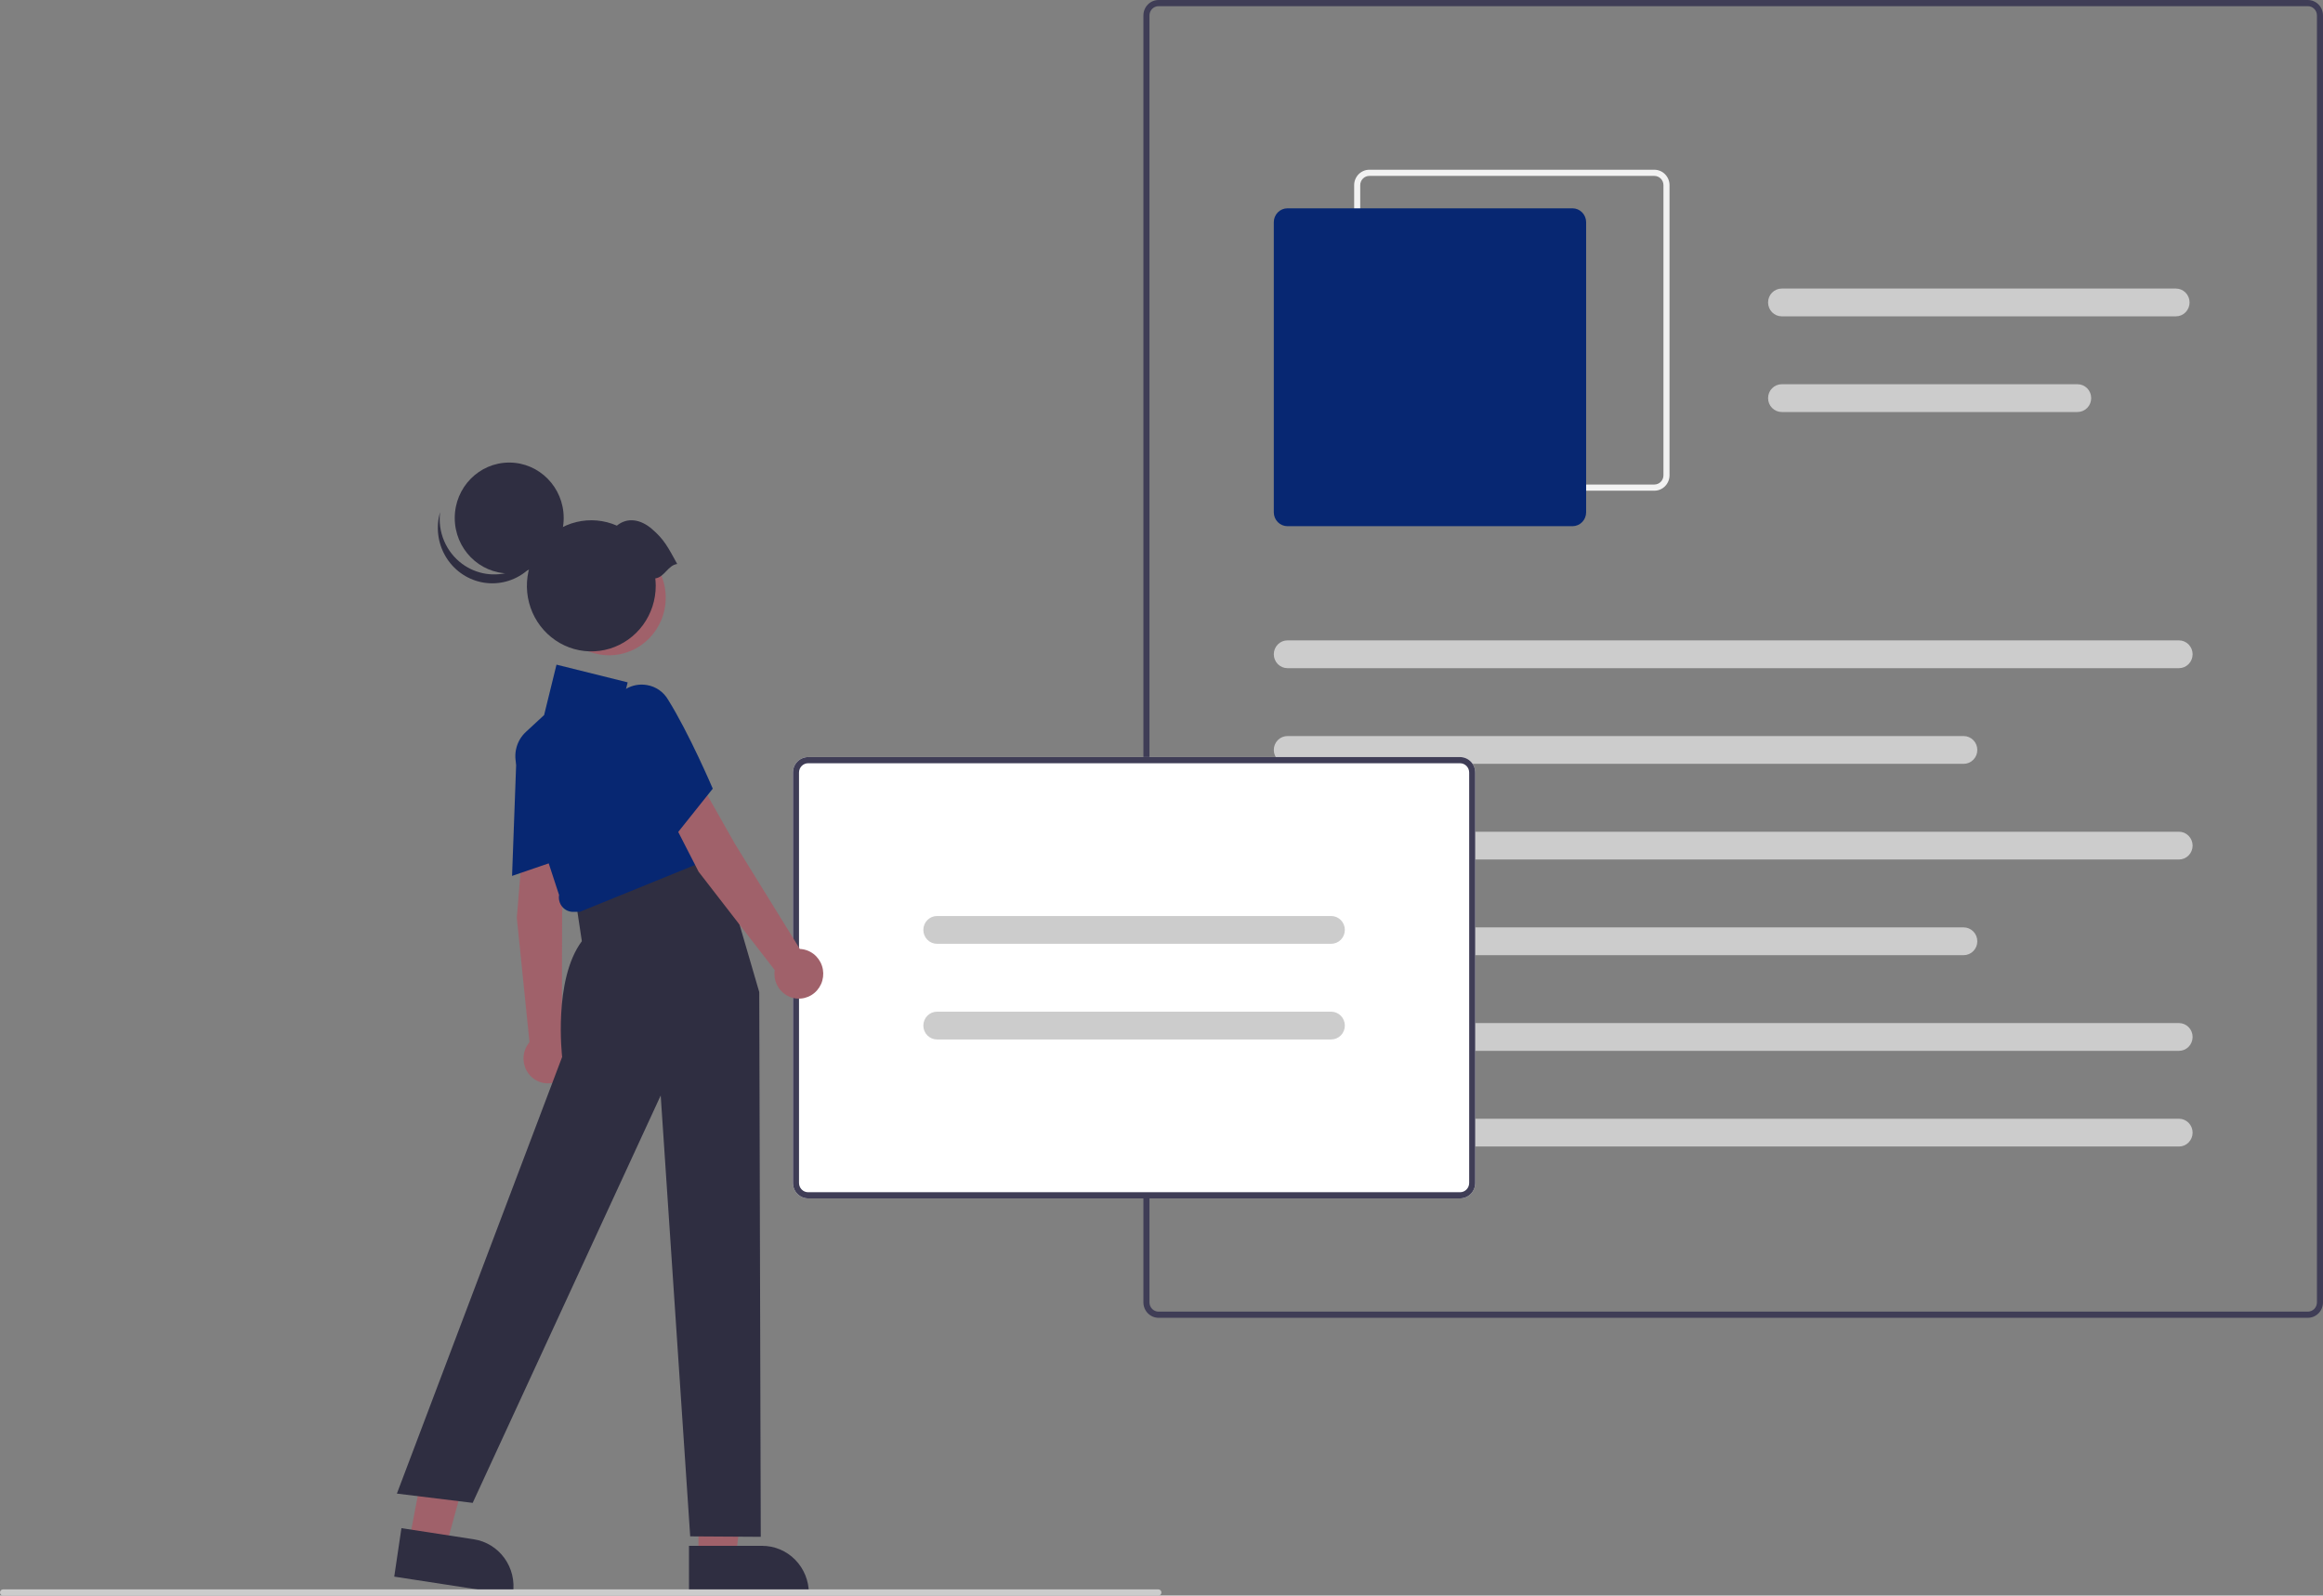 <svg width="639" height="439" viewBox="0 0 639 439" fill="none" xmlns="http://www.w3.org/2000/svg">
<rect x="0" y="0" width="639" height="439" fill="#808080" stroke="none"/>
<g clip-path="url(#clip0_8_859)">
<path d="M634.829 362.578H318.694C317.588 362.577 316.528 362.129 315.746 361.333C314.964 360.537 314.524 359.458 314.523 358.333V4.246C314.524 3.12 314.964 2.041 315.746 1.245C316.528 0.449 317.588 0.001 318.694 0H634.829C635.935 0.001 636.995 0.449 637.777 1.245C638.559 2.041 638.999 3.12 639 4.246V358.333C638.999 359.458 638.559 360.537 637.777 361.333C636.995 362.129 635.935 362.577 634.829 362.578ZM318.694 1.698C318.03 1.699 317.394 1.968 316.925 2.445C316.456 2.923 316.192 3.57 316.191 4.246V358.333C316.192 359.008 316.456 359.656 316.925 360.133C317.394 360.611 318.03 360.879 318.694 360.88H634.829C635.493 360.879 636.129 360.611 636.598 360.133C637.067 359.656 637.331 359.008 637.332 358.333V4.246C637.331 3.57 637.067 2.923 636.598 2.445C636.129 1.968 635.493 1.699 634.829 1.698H318.694Z" fill="#3F3D56"/>
<path d="M455.074 135.012H376.666C375.56 135.01 374.5 134.563 373.718 133.767C372.936 132.971 372.496 131.892 372.495 130.766V50.948C372.496 49.822 372.936 48.743 373.718 47.947C374.5 47.151 375.56 46.703 376.666 46.702H455.074C456.18 46.703 457.24 47.151 458.022 47.947C458.804 48.743 459.244 49.822 459.245 50.948V130.766C459.244 131.892 458.804 132.971 458.022 133.767C457.24 134.563 456.18 135.01 455.074 135.012ZM376.666 48.4C376.002 48.401 375.366 48.67 374.897 49.147C374.428 49.625 374.164 50.272 374.163 50.948V130.766C374.164 131.441 374.428 132.089 374.897 132.566C375.366 133.044 376.002 133.313 376.666 133.313H455.074C455.738 133.313 456.374 133.044 456.843 132.566C457.312 132.089 457.576 131.441 457.577 130.766V50.948C457.576 50.272 457.312 49.625 456.843 49.147C456.374 48.67 455.738 48.401 455.074 48.4H376.666Z" fill="#F2F2F2"/>
<path d="M432.553 144.777H354.144C353.149 144.775 352.195 144.373 351.491 143.656C350.788 142.94 350.392 141.969 350.391 140.956V61.137C350.392 60.124 350.788 59.153 351.491 58.437C352.195 57.72 353.149 57.317 354.144 57.316H432.553C433.548 57.317 434.502 57.72 435.206 58.437C435.909 59.153 436.305 60.124 436.306 61.137V140.956C436.305 141.969 435.909 142.94 435.206 143.656C434.502 144.373 433.548 144.775 432.553 144.777Z" fill="#072772"/>
<path d="M599.379 183.837H354.144C353.149 183.837 352.194 183.434 351.49 182.717C350.786 182.001 350.391 181.029 350.391 180.015C350.391 179.002 350.786 178.03 351.49 177.314C352.194 176.597 353.149 176.194 354.144 176.194H599.379C600.374 176.194 601.329 176.597 602.033 177.314C602.737 178.03 603.132 179.002 603.132 180.015C603.132 181.029 602.737 182.001 602.033 182.717C601.329 183.434 600.374 183.837 599.379 183.837Z" fill="#CCCCCC"/>
<path d="M540.155 210.16H354.144C353.149 210.16 352.194 209.757 351.49 209.04C350.786 208.324 350.391 207.352 350.391 206.339C350.391 205.325 350.786 204.353 351.49 203.637C352.194 202.92 353.149 202.517 354.144 202.517H540.155C541.151 202.517 542.106 202.92 542.81 203.637C543.514 204.353 543.909 205.325 543.909 206.339C543.909 207.352 543.514 208.324 542.81 209.04C542.106 209.757 541.151 210.16 540.155 210.16Z" fill="#CCCCCC"/>
<path d="M598.545 87.036H490.108C489.112 87.036 488.157 86.633 487.453 85.916C486.749 85.2 486.354 84.228 486.354 83.215C486.354 82.201 486.749 81.229 487.453 80.513C488.157 79.796 489.112 79.394 490.108 79.394H598.545C599.54 79.394 600.495 79.796 601.199 80.513C601.903 81.229 602.298 82.201 602.298 83.215C602.298 84.228 601.903 85.2 601.199 85.916C600.495 86.633 599.54 87.036 598.545 87.036Z" fill="#CCCCCC"/>
<path d="M571.482 113.359H490.108C489.112 113.359 488.157 112.956 487.453 112.24C486.749 111.523 486.354 110.551 486.354 109.538C486.354 108.524 486.749 107.552 487.453 106.836C488.157 106.119 489.112 105.717 490.108 105.717H571.482C572.478 105.717 573.433 106.119 574.137 106.836C574.841 107.552 575.236 108.524 575.236 109.538C575.236 110.551 574.841 111.523 574.137 112.24C573.433 112.956 572.478 113.359 571.482 113.359Z" fill="#CCCCCC"/>
<path d="M599.379 236.483H354.144C353.149 236.483 352.194 236.08 351.49 235.363C350.786 234.647 350.391 233.675 350.391 232.662C350.391 231.648 350.786 230.676 351.49 229.96C352.194 229.243 353.149 228.84 354.144 228.84H599.379C600.374 228.84 601.329 229.243 602.033 229.96C602.737 230.676 603.132 231.648 603.132 232.662C603.132 233.675 602.737 234.647 602.033 235.363C601.329 236.08 600.374 236.483 599.379 236.483Z" fill="#CCCCCC"/>
<path d="M540.155 262.806H354.144C353.149 262.806 352.194 262.403 351.49 261.686C350.786 260.97 350.391 259.998 350.391 258.985C350.391 257.971 350.786 256.999 351.49 256.283C352.194 255.566 353.149 255.163 354.144 255.163H540.155C541.151 255.163 542.106 255.566 542.81 256.283C543.514 256.999 543.909 257.971 543.909 258.985C543.909 259.998 543.514 260.97 542.81 261.686C542.106 262.403 541.151 262.806 540.155 262.806Z" fill="#CCCCCC"/>
<path d="M599.379 289.129H354.144C353.149 289.129 352.194 288.726 351.49 288.009C350.786 287.293 350.391 286.321 350.391 285.308C350.391 284.294 350.786 283.322 351.49 282.606C352.194 281.889 353.149 281.486 354.144 281.486H599.379C600.374 281.486 601.329 281.889 602.033 282.606C602.737 283.322 603.132 284.294 603.132 285.308C603.132 286.321 602.737 287.293 602.033 288.009C601.329 288.726 600.374 289.129 599.379 289.129Z" fill="#CCCCCC"/>
<path d="M599.379 315.452H354.144C353.149 315.452 352.194 315.049 351.49 314.332C350.786 313.616 350.391 312.644 350.391 311.631C350.391 310.617 350.786 309.645 351.49 308.929C352.194 308.212 353.149 307.809 354.144 307.809H599.379C600.374 307.809 601.329 308.212 602.033 308.929C602.737 309.645 603.132 310.617 603.132 311.631C603.132 312.644 602.737 313.616 602.033 314.332C601.329 315.049 600.374 315.452 599.379 315.452Z" fill="#CCCCCC"/>
<path d="M401.631 329.726H222.293C221.187 329.725 220.127 329.277 219.345 328.481C218.563 327.685 218.123 326.606 218.122 325.481V212.546C218.123 211.421 218.563 210.342 219.345 209.546C220.127 208.75 221.187 208.302 222.293 208.301H401.631C402.736 208.302 403.796 208.75 404.578 209.546C405.36 210.342 405.8 211.421 405.801 212.546V325.481C405.8 326.606 405.36 327.685 404.578 328.481C403.796 329.277 402.736 329.725 401.631 329.726Z" fill="white"/>
<path d="M401.631 329.726H222.293C221.187 329.725 220.127 329.277 219.345 328.481C218.563 327.685 218.123 326.606 218.122 325.481V212.546C218.123 211.421 218.563 210.342 219.345 209.546C220.127 208.75 221.187 208.302 222.293 208.301H401.631C402.736 208.302 403.796 208.75 404.578 209.546C405.36 210.342 405.8 211.421 405.801 212.546V325.481C405.8 326.606 405.36 327.685 404.578 328.481C403.796 329.277 402.736 329.725 401.631 329.726ZM222.293 209.999C221.629 210 220.993 210.268 220.524 210.746C220.055 211.224 219.791 211.871 219.79 212.546V325.481C219.791 326.156 220.055 326.804 220.524 327.281C220.993 327.759 221.629 328.027 222.293 328.028H401.631C402.294 328.027 402.93 327.759 403.399 327.281C403.868 326.804 404.132 326.156 404.133 325.481V212.546C404.132 211.871 403.868 211.224 403.399 210.746C402.93 210.268 402.294 210 401.631 209.999H222.293Z" fill="#3F3D56"/>
<path d="M366.18 259.673H257.743C256.748 259.673 255.793 259.271 255.089 258.554C254.385 257.837 253.99 256.866 253.99 255.852C253.99 254.839 254.385 253.867 255.089 253.15C255.793 252.434 256.748 252.031 257.743 252.031H366.18C367.176 252.031 368.13 252.434 368.834 253.15C369.538 253.867 369.934 254.839 369.934 255.852C369.934 256.866 369.538 257.837 368.834 258.554C368.13 259.271 367.176 259.673 366.18 259.673Z" fill="#CCCCCC"/>
<path d="M366.18 285.996H257.743C256.748 285.996 255.793 285.594 255.089 284.877C254.385 284.16 253.99 283.189 253.99 282.175C253.99 281.162 254.385 280.19 255.089 279.473C255.793 278.757 256.748 278.354 257.743 278.354H366.18C367.176 278.354 368.13 278.757 368.834 279.473C369.538 280.19 369.934 281.162 369.934 282.175C369.934 283.189 369.538 284.16 368.834 284.877C368.13 285.594 367.176 285.996 366.18 285.996Z" fill="#CCCCCC"/>
<path d="M192.129 428.718H202.356L207.221 388.564L192.128 388.565L192.129 428.718Z" fill="#A0616A"/>
<path d="M189.521 425.319L209.66 425.318H209.661C213.065 425.319 216.329 426.695 218.736 429.145C221.143 431.595 222.495 434.918 222.495 438.383V438.808L189.522 438.809L189.521 425.319Z" fill="#2F2E41"/>
<path d="M112.504 424.212L122.616 425.767L133.322 386.806L120.067 384.51L112.504 424.212Z" fill="#A0616A"/>
<path d="M110.424 420.454L130.337 423.518L130.338 423.518C133.703 424.036 136.729 425.894 138.749 428.683C140.769 431.472 141.618 434.963 141.109 438.389L141.047 438.809L108.444 433.792L110.424 420.454Z" fill="#2F2E41"/>
<path d="M144.035 229.726L155.389 232.755L154.634 251.494L154.54 285.614C155.659 286.402 156.516 287.516 156.999 288.811C157.482 290.105 157.567 291.518 157.244 292.863C156.92 294.208 156.203 295.421 155.188 296.343C154.172 297.264 152.906 297.849 151.557 298.022C150.207 298.195 148.838 297.946 147.63 297.309C146.422 296.673 145.433 295.678 144.793 294.456C144.152 293.234 143.892 291.844 144.045 290.468C144.198 289.092 144.758 287.796 145.65 286.751L142.161 252.507L144.035 229.726Z" fill="#A0616A"/>
<path d="M142.058 208.261C142.121 206.45 142.694 204.696 143.71 203.208C144.727 201.72 146.142 200.561 147.788 199.87C149.328 199.169 151.037 198.94 152.703 199.213C154.369 199.486 155.921 200.248 157.168 201.406C158.064 202.221 158.775 203.226 159.25 204.349C159.726 205.472 159.955 206.688 159.922 207.911C159.952 218.889 157.517 234.89 157.493 235.05L157.454 235.305L140.857 240.994L142.058 208.261Z" fill="#072772"/>
<path d="M171.733 239.424L197.118 232.735L208.852 272.965L209.269 422.836L189.857 422.713L181.743 301.411L130.027 413.496L109.174 410.949L154.634 290.797C154.634 290.797 152.131 269.569 160.055 258.954L158.387 247.916L171.733 239.424Z" fill="#2F2E41"/>
<path d="M154.617 249.434C154.262 248.994 154.004 248.483 153.861 247.933C153.718 247.383 153.693 246.809 153.787 246.248L142.208 210.887C141.668 209.234 141.61 207.457 142.043 205.771C142.476 204.085 143.38 202.564 144.646 201.391L149.672 196.74L153.078 182.87L172.657 187.741L171.044 194.31L179.904 192.67L198.567 234.984L159.557 250.857L157.636 250.888C157.058 250.889 156.487 250.759 155.965 250.507C155.443 250.256 154.982 249.889 154.617 249.434Z" fill="#072772"/>
<path d="M181.791 219.577L192.977 215.958L202.179 232.207L220.016 261.094C221.375 261.151 222.685 261.626 223.773 262.458C224.86 263.289 225.674 264.437 226.107 265.749C226.54 267.062 226.571 268.478 226.197 269.809C225.822 271.14 225.06 272.324 224.01 273.204C222.96 274.084 221.672 274.619 220.317 274.738C218.962 274.857 217.603 274.555 216.421 273.871C215.238 273.186 214.288 272.153 213.695 270.907C213.102 269.661 212.894 268.261 213.1 266.892L192.17 239.849L181.791 219.577Z" fill="#A0616A"/>
<path d="M168.85 202.511C167.952 200.946 167.515 199.151 167.593 197.341C167.67 195.531 168.258 193.781 169.286 192.302C170.22 190.871 171.544 189.749 173.095 189.073C174.647 188.397 176.358 188.196 178.02 188.496C179.205 188.697 180.333 189.159 181.325 189.85C182.317 190.54 183.149 191.443 183.763 192.494C189.553 201.756 195.898 216.605 195.961 216.754L196.061 216.99L185.022 230.829L168.85 202.511Z" fill="#072772"/>
<path d="M167.564 180.289C176.155 180.289 183.119 173.199 183.119 164.453C183.119 155.708 176.155 148.618 167.564 148.618C158.973 148.618 152.008 155.708 152.008 164.453C152.008 173.199 158.973 180.289 167.564 180.289Z" fill="#A0616A"/>
<path d="M140.074 157.774C148.349 157.774 155.058 150.945 155.058 142.52C155.058 134.096 148.349 127.267 140.074 127.267C131.798 127.267 125.09 134.096 125.09 142.52C125.09 150.945 131.798 157.774 140.074 157.774Z" fill="#2F2E41"/>
<path d="M127.149 155.151C129.089 156.578 131.335 157.512 133.702 157.873C136.068 158.235 138.485 158.015 140.751 157.23C143.016 156.446 145.065 155.121 146.724 153.366C148.383 151.611 149.605 149.477 150.288 147.142C150.03 149.234 149.348 151.249 148.286 153.06C147.224 154.87 145.805 156.437 144.118 157.661C142.431 158.884 140.514 159.739 138.486 160.17C136.458 160.602 134.365 160.601 132.338 160.167C130.311 159.733 128.394 158.876 126.709 157.65C125.023 156.424 123.606 154.856 122.546 153.044C121.486 151.232 120.807 149.216 120.551 147.124C120.295 145.031 120.468 142.908 121.059 140.887C120.723 143.602 121.111 146.359 122.183 148.869C123.255 151.379 124.97 153.549 127.149 155.151Z" fill="#2F2E41"/>
<path d="M186.283 155.168C183.667 150.401 182.666 148.409 179.293 145.511C176.311 142.947 172.642 142.194 169.683 144.623C166.182 143.083 162.287 142.734 158.576 143.628C154.865 144.521 151.536 146.609 149.084 149.582C146.632 152.554 145.187 156.253 144.964 160.128C144.741 164.003 145.751 167.848 147.846 171.092C149.941 174.336 153.007 176.805 156.59 178.134C160.173 179.462 164.082 179.578 167.735 178.465C171.388 177.352 174.591 175.07 176.869 171.956C179.146 168.842 180.376 165.064 180.375 161.182C180.373 160.5 180.332 159.819 180.255 159.142C182.827 158.774 183.711 155.536 186.283 155.168Z" fill="#2F2E41"/>
<path d="M318.638 439H0.834C0.613 439 0.401 438.911 0.244 438.751C0.088 438.592 0 438.376 0 438.151C0 437.926 0.088 437.71 0.244 437.55C0.401 437.391 0.613 437.302 0.834 437.302H318.638C318.859 437.302 319.071 437.391 319.228 437.55C319.384 437.71 319.472 437.926 319.472 438.151C319.472 438.376 319.384 438.592 319.228 438.751C319.071 438.911 318.859 439 318.638 439Z" fill="#CCCCCC"/>
</g>
<defs>
<clipPath id="clip0_8_859">
<rect width="639" height="439" fill="white"/>
</clipPath>
</defs>
</svg>
